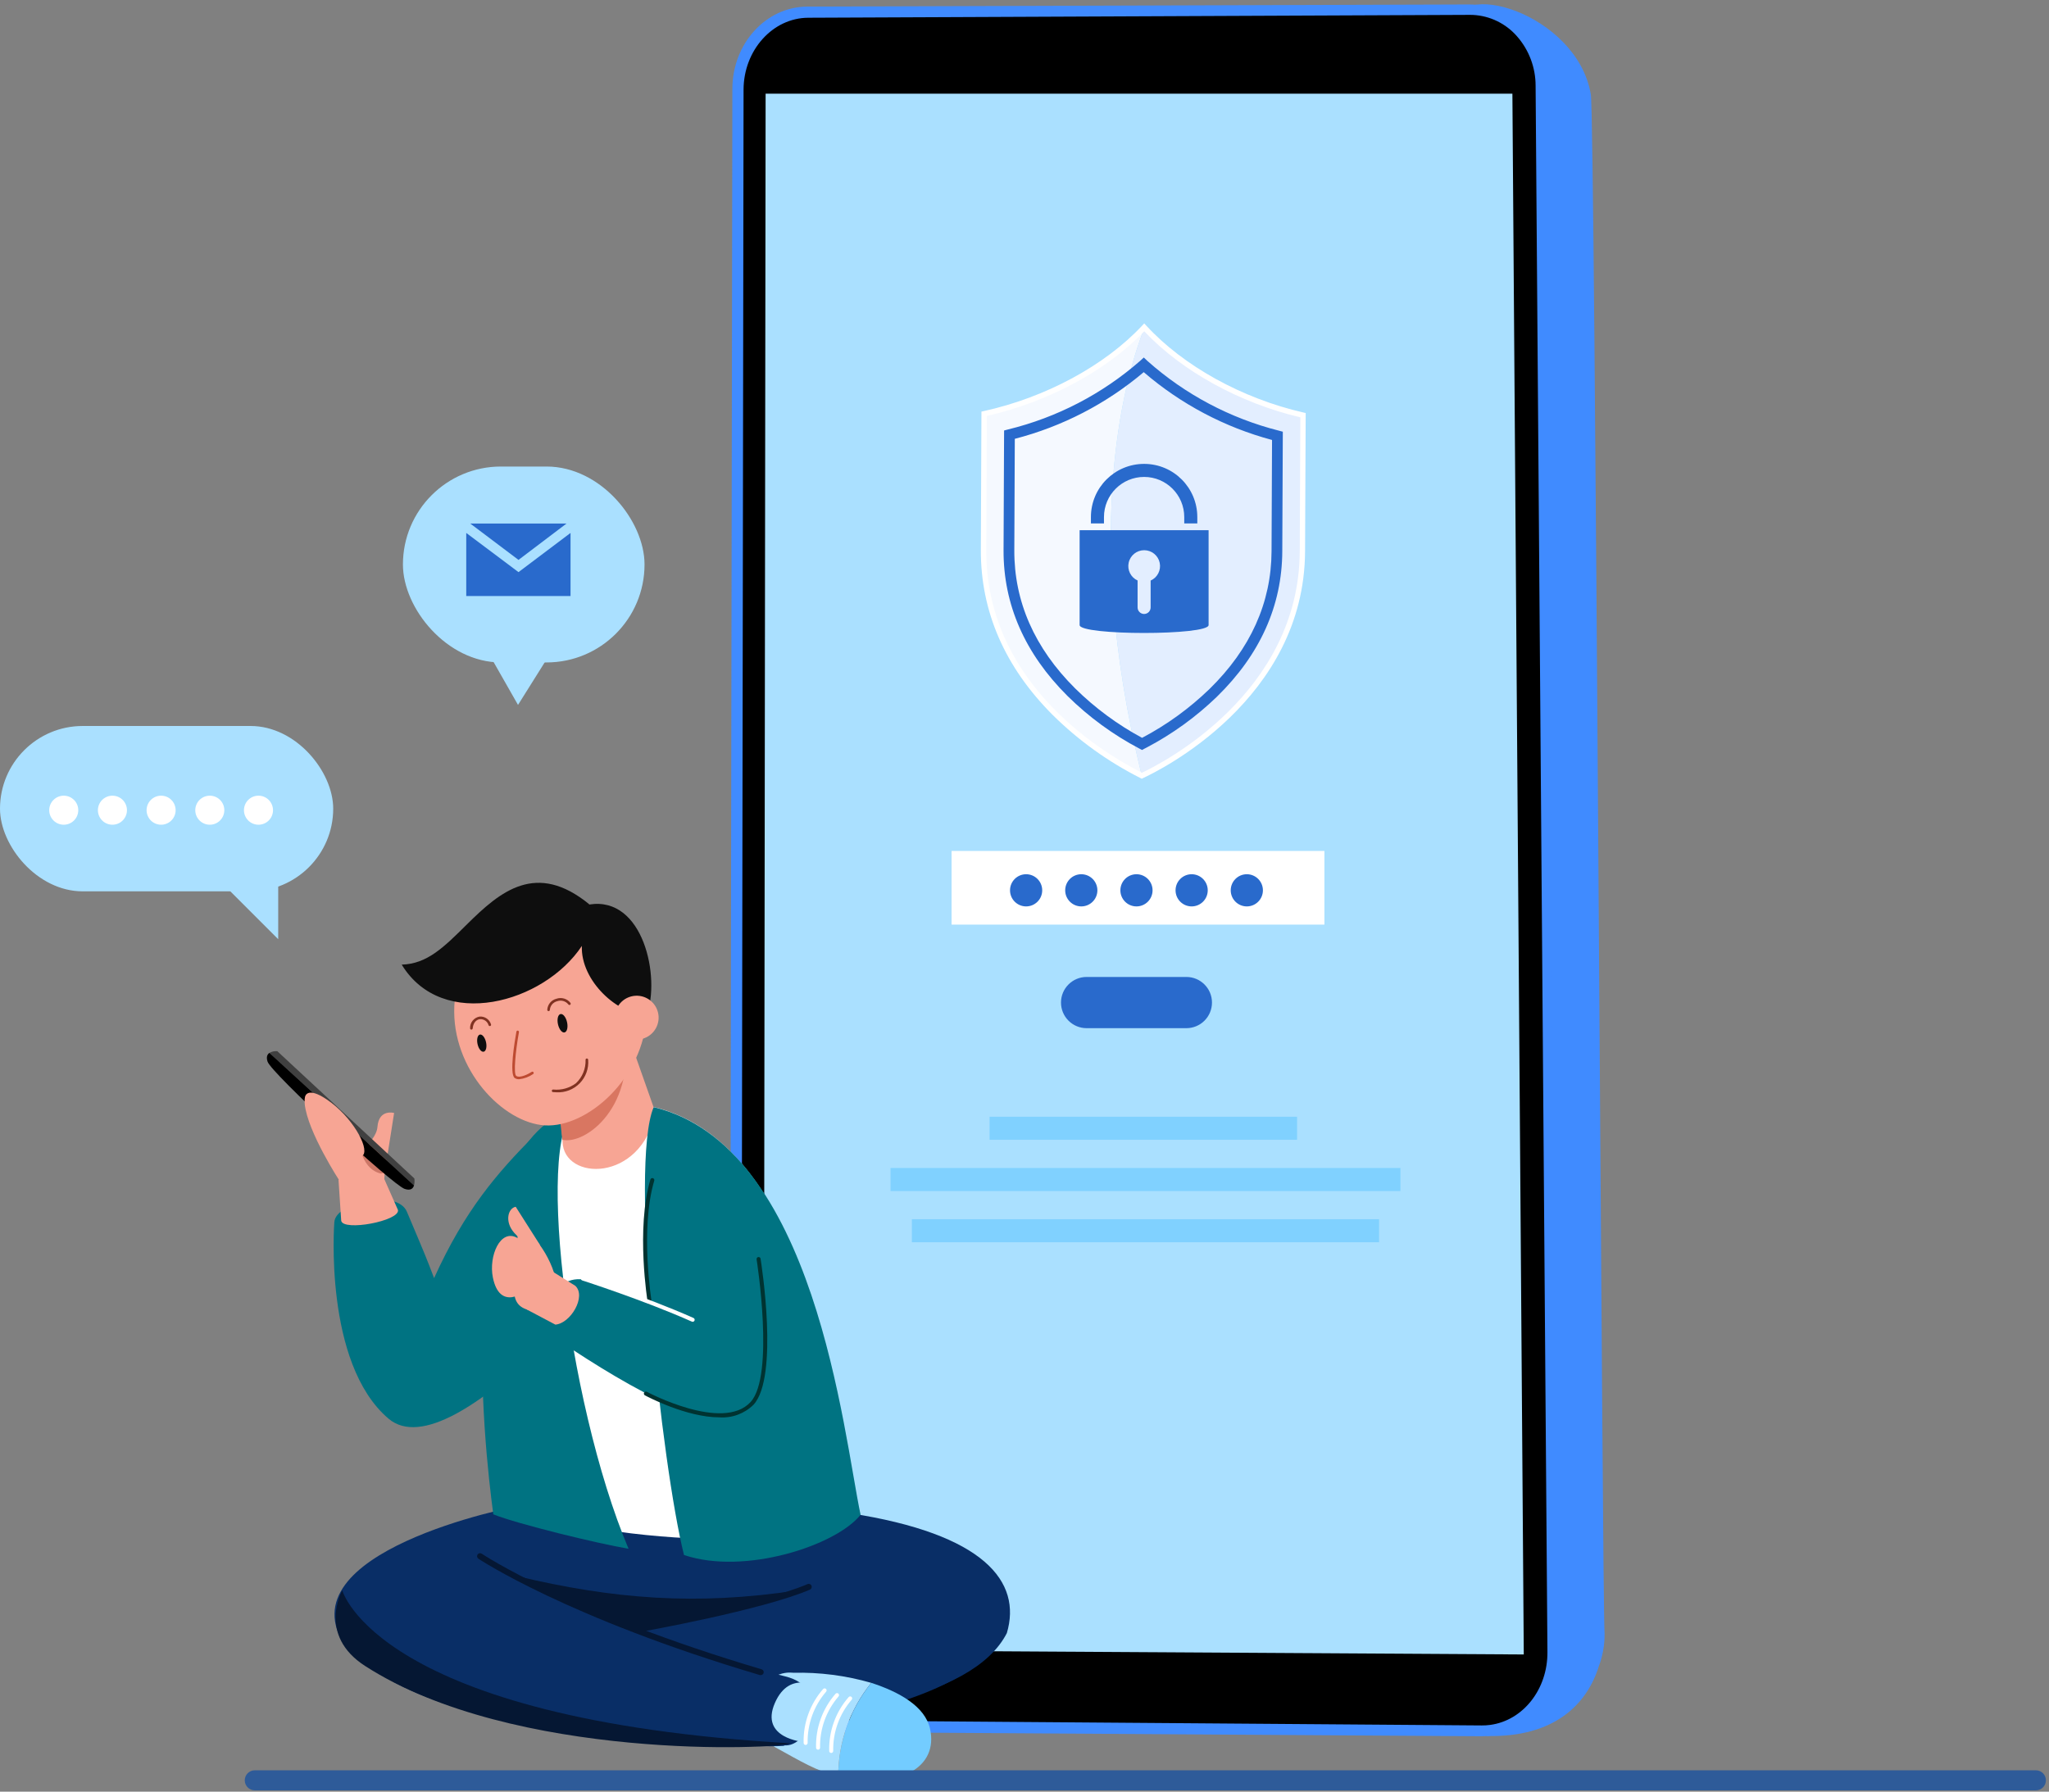 <svg width="343" height="300" viewBox="0 0 343 300" fill="none" xmlns="http://www.w3.org/2000/svg">
<rect x="0" y="0" width="343" height="300" fill="#808080" stroke="none"/>
<path d="M266.299 15.796C263.993 2.138 242.96 -4.028 243.372 4.886L146.953 5.451C140.275 5.49 134.86 11.498 134.853 18.877L134.653 272.459C134.647 280.103 140.153 286.353 146.963 286.412L245.391 287.256C246.179 288.749 247.425 289.95 248.947 290.681C260.235 290.922 265.647 285.347 267.627 279.045C268.294 277.278 268.626 275.402 268.605 273.513C268.211 270.214 267.011 18.998 266.299 15.796Z" fill="#408BFF"/>
<path d="M247.895 290.72L134.914 289.992C127.864 289.947 122.161 283.528 122.174 275.662L122.598 14.876C122.61 7.291 128.223 1.13 135.137 1.108L245.924 0.748C252.893 0.725 258.591 6.878 258.65 14.497L260.658 276.488C260.717 284.39 255.002 290.765 247.895 290.72Z" fill="#408BFF"/>
<path d="M249.454 288.823C248.981 288.886 248.504 288.916 248.027 288.912L135.08 288.061C129.022 288.015 124.07 282.388 124.08 275.522L124.471 15.022C124.481 8.401 129.354 2.997 135.297 2.971L246.076 2.489C246.249 2.489 246.424 2.489 246.597 2.5C249.426 2.65 252.073 3.938 253.937 6.072C255.954 8.364 257.063 11.313 257.058 14.366L259.039 276.623C259.086 282.836 254.979 288.082 249.454 288.823Z" fill="black"/>
<path d="M253.173 15.683L255.078 277.027L127.838 276.264L128.163 15.682L253.173 15.683Z" fill="#AAE0FF"/>
<path d="M191.596 54.863L191.55 54.815C185.322 61.486 175.385 66.953 164.75 69.282C164.75 69.992 164.729 73.927 164.65 92.063C164.542 116.256 187.567 128.079 191.141 129.893C180.64 87.384 188.866 61.672 191.596 54.863Z" fill="#F5F9FF"/>
<path d="M191.595 54.863C188.865 61.672 180.639 87.384 191.14 129.894C194.603 128.3 217.919 116.494 218.027 92.303C218.108 74.167 218.127 70.232 218.127 69.522C207.542 67.103 197.766 61.568 191.595 54.863Z" fill="#E3EEFF"/>
<path fill-rule="evenodd" clip-rule="evenodd" d="M190.938 130.294L191.132 130.394L191.318 130.298C194.086 129.023 218.356 117.136 218.467 92.298L218.497 85.498C218.521 80.284 218.537 76.736 218.548 74.329C218.564 71.024 218.569 69.871 218.569 69.518V69.157L218.217 69.077C207.963 66.734 198.13 61.305 191.917 54.553L191.541 54.153L191.21 54.507C184.952 61.21 175.021 66.569 164.644 68.842L164.292 68.919L164.192 92.061C164.15 102.365 168.186 111.66 176.192 119.688C180.52 123.975 185.497 127.554 190.938 130.294ZM165.101 92.066L165.201 69.644C175.44 67.33 185.228 62.064 191.549 55.473C197.821 62.135 207.532 67.491 217.678 69.879C217.676 70.27 217.673 70.947 217.668 72.089C217.658 74.325 217.64 78.345 217.608 85.5L217.578 92.3C217.472 116.073 194.651 127.744 191.151 129.393C183.124 125.28 165.001 113.597 165.101 92.066Z" fill="white"/>
<path fill-rule="evenodd" clip-rule="evenodd" d="M190.766 125.362L191.177 125.576L191.581 125.359L191.861 125.215L191.922 125.183C196.242 122.916 200.216 120.042 203.722 116.649C210.935 109.599 214.612 101.415 214.652 92.315L214.742 72.286L214.071 72.107C205.931 70.041 198.405 66.054 192.124 60.478L191.47 59.861L190.851 60.429C184.512 65.972 176.932 69.909 168.751 71.906L168.084 72.083L167.994 92.112C167.953 101.209 171.557 109.428 178.706 116.543C182.27 120.06 186.334 123.032 190.766 125.362ZM169.794 92.12L169.877 73.476L169.878 73.477C177.82 71.426 185.197 67.61 191.459 62.313C197.673 67.666 205.015 71.547 212.938 73.669L212.855 92.313C212.817 100.909 209.322 108.667 202.468 115.367C199.113 118.614 195.314 121.368 191.184 123.546C187.073 121.333 183.299 118.545 179.975 115.266C173.181 108.504 169.755 100.72 169.794 92.12Z" fill="#296ACC"/>
<path fill-rule="evenodd" clip-rule="evenodd" d="M180.728 104.66V88.78H202.318V104.66C202.318 106.428 180.728 106.428 180.728 104.66ZM192.615 101.713V97.213V97.211C193.758 96.702 194.391 95.463 194.133 94.238C193.876 93.013 192.798 92.135 191.546 92.129C190.295 92.123 189.209 92.992 188.94 94.215C188.671 95.437 189.292 96.681 190.431 97.201V101.713C190.431 102.316 190.92 102.805 191.523 102.805C192.126 102.805 192.615 102.316 192.615 101.713Z" fill="#296ACC"/>
<path d="M200.428 87.648H198.242V86.578C198.242 82.867 195.234 79.859 191.523 79.859C187.812 79.859 184.804 82.867 184.804 86.578V87.648H182.618V86.578C182.618 81.66 186.605 77.674 191.523 77.674C196.44 77.674 200.427 81.66 200.427 86.578L200.428 87.648Z" fill="#296ACC"/>
<rect x="159.295" y="142.485" width="62.409" height="12.335" fill="white"/>
<circle cx="171.771" cy="149.077" r="2.694" fill="#296ACC"/>
<circle cx="181.007" cy="149.077" r="2.694" fill="#296ACC"/>
<circle cx="190.244" cy="149.077" r="2.694" fill="#296ACC"/>
<circle cx="199.48" cy="149.077" r="2.694" fill="#296ACC"/>
<circle cx="208.716" cy="149.077" r="2.694" fill="#296ACC"/>
<path d="M198.597 172.16H181.897C180.76 172.16 179.669 171.709 178.865 170.904C178.06 170.1 177.609 169.009 177.609 167.872C177.609 165.504 179.529 163.584 181.897 163.584H198.597C200.965 163.585 202.884 165.504 202.884 167.872C202.884 169.009 202.433 170.1 201.629 170.904C200.825 171.708 199.734 172.16 198.597 172.16Z" fill="#296ACC"/>
<rect x="165.656" y="186.99" width="51.472" height="3.86" fill="#80D1FF"/>
<rect x="149.071" y="195.569" width="85.357" height="3.86" fill="#80D1FF"/>
<rect x="152.645" y="204.147" width="78.208" height="3.86" fill="#80D1FF"/>
<path d="M89.421 190.155C83.243 196.408 77.85 202.564 72.666 214.006C71.23 210.279 71.582 211.098 68.118 202.906C66.525 199.053 56.227 201.232 55.967 204.622C55.967 204.622 54.117 228.231 65.02 237.529C75.923 246.827 106.66 208.006 106.66 208.006C116.479 194.587 99.985 181.77 89.421 190.155Z" fill="#007382"/>
<path d="M168.545 273.449C156.956 296.061 72.419 288.01 57.869 275.704C47.116 259.919 86.069 252.204 86.932 252.181C106.078 251.659 132.458 253.361 142.18 253.361C164.785 256.834 171.09 264.841 168.545 273.449Z" fill="#092E66"/>
<path d="M86.752 263.96C102.476 267.687 116.428 268.909 133.578 266.28C133.578 266.28 107.311 277.89 107.168 278.32C107.025 278.75 86.752 263.96 86.752 263.96Z" fill="#051733"/>
<path d="M166.529 276.07C149.596 294.819 77.329 293.016 91.229 275.97C103.844 274.393 138.505 265.97 141.561 264.31C152.215 255.675 173.416 265.923 166.529 276.07Z" fill="#092E66"/>
<path d="M155.686 289.469C154.848 285.697 150.498 283.293 145.853 281.78C142.276 286.208 140.324 291.727 140.321 297.419C150.629 299.733 157.126 295.949 155.686 289.469Z" fill="#73CCFF"/>
<path d="M132.772 280.094C132.772 280.094 128.451 279.356 127.186 284.521C126.757 286.274 125.5 289.791 129.715 292.531C133.915 294.847 136.829 296.631 140.315 297.419C140.317 291.727 142.27 286.208 145.847 281.781C141.6 280.554 137.191 279.985 132.772 280.094Z" fill="#AAE0FF"/>
<path d="M131.419 280.69C139.665 282.667 135.429 292.833 131.182 292.231C135.808 292.887 49.294 292.897 57.733 266.731H57.767C60.993 261.22 71.073 256.458 79.238 260.053C98.15 270.089 115.999 277.053 131.419 280.69Z" fill="#092E66"/>
<path d="M134.509 291.669C134.509 291.669 127.151 291.094 129.702 285.18C132.253 279.266 137.429 282.735 137.429 282.735C137.429 282.735 140.191 288.77 134.509 291.669Z" fill="#AAE0FF"/>
<path d="M134.863 292.177C134.682 292.177 134.534 292.034 134.527 291.853C134.437 288.53 135.607 285.296 137.802 282.8C137.932 282.671 138.141 282.669 138.273 282.796C138.404 282.923 138.41 283.132 138.286 283.266C136.236 285.642 135.137 288.692 135.199 291.829C135.202 291.918 135.17 292.005 135.109 292.07C135.048 292.135 134.964 292.174 134.875 292.177H134.863Z" fill="white"/>
<path d="M136.942 292.972C136.761 292.972 136.613 292.828 136.607 292.647C136.517 289.325 137.687 286.091 139.882 283.595C140.012 283.466 140.221 283.464 140.353 283.591C140.484 283.718 140.49 283.927 140.366 284.061C138.316 286.437 137.217 289.487 137.279 292.624C137.282 292.713 137.25 292.8 137.189 292.865C137.128 292.93 137.044 292.969 136.955 292.972H136.942Z" fill="white"/>
<path d="M139.144 293.522C138.963 293.522 138.815 293.379 138.808 293.198C138.718 289.875 139.888 286.642 142.082 284.145C142.212 284.016 142.421 284.014 142.553 284.141C142.684 284.268 142.69 284.477 142.566 284.611C140.517 286.987 139.417 290.037 139.479 293.174C139.485 293.359 139.34 293.514 139.155 293.521L139.144 293.522Z" fill="white"/>
<path d="M132.29 291.895C130.527 292.871 85.943 294.944 61.124 278.959C53.047 273.759 57.296 266.291 57.296 266.291C57.296 266.291 63.074 287.934 132.29 291.895Z" fill="#051733"/>
<path d="M127.311 280.487C127.263 280.487 127.214 280.48 127.168 280.466C95.031 270.947 80.227 261.09 80.082 260.991C79.851 260.835 79.791 260.522 79.947 260.292C80.102 260.061 80.415 260 80.646 260.156C80.791 260.256 95.488 270.031 127.454 279.5C127.71 279.556 127.879 279.801 127.841 280.06C127.803 280.319 127.572 280.505 127.311 280.487Z" fill="#051733"/>
<path d="M106.958 273.29C106.682 273.314 106.438 273.11 106.414 272.834C106.39 272.558 106.594 272.314 106.87 272.29C107.07 272.254 127.336 268.608 135.18 265.246C135.436 265.136 135.733 265.254 135.843 265.51C135.954 265.765 135.836 266.063 135.58 266.173C127.629 269.581 107.886 273.133 107.05 273.283C107.02 273.288 106.989 273.29 106.958 273.29Z" fill="#051733"/>
<path d="M143.384 253.337C144.089 258.743 105.607 260.037 85.925 252.197C82.981 239.997 72.825 184.453 103.172 184.621C135.941 184.802 140.269 238.605 143.384 253.337Z" fill="white"/>
<path d="M57.117 204.396L56.664 197.52L63.892 196.431L66.623 202.613C66.932 204.442 57.426 206.224 57.117 204.396Z" fill="#F7A594"/>
<path d="M64.223 197.5L65.974 186.357C65.974 186.357 63.427 185.641 63.188 188.665C62.949 191.689 58.014 193.6 59.288 196.545C60.562 199.49 64.223 197.5 64.223 197.5Z" fill="#F7A594"/>
<path d="M56.9 197.819C56.9 197.819 51.48 189.539 51.01 184.845C50.961 183.126 51.726 182.616 51.726 182.616L64.063 194.716C64.063 194.716 64.863 197.183 63.904 198.216C62.936 199.122 61.64 199.592 60.317 199.517C58.994 199.442 57.759 198.828 56.9 197.819Z" fill="#F7A594"/>
<path d="M64.523 194.884C64.523 194.884 64.648 196.844 63.523 196.441C60.223 195.475 60.032 190.635 60.032 190.635L64.523 194.884Z" fill="#CC7767"/>
<path d="M69.364 197.323L46.414 176.006C45.957 175.974 45.501 176.075 45.101 176.298L69.301 198.498C69.401 198.115 69.422 197.715 69.364 197.323Z" fill="#404040"/>
<path d="M45.101 176.298C44.752 176.539 44.53 176.967 44.789 177.757C45.429 179.709 65.689 198.374 67.739 199.072C68.739 199.412 69.146 199.002 69.305 198.494L45.101 176.298Z" fill="black"/>
<path d="M51.056 183.691C51.056 183.691 51.29 181.774 54.744 184.126C58.944 186.982 61.757 192.078 60.811 193.383C59.604 195.048 50.141 187.511 51.056 183.691Z" fill="#F7A594"/>
<path d="M96.954 185.541C75.187 190.315 81.054 242.3 82.58 253.565C86.696 255.204 99.989 258.443 105.219 259.33C94.755 234.578 89.262 187.903 96.954 185.541Z" fill="#007382"/>
<path d="M109.724 186.281C107.305 198.074 94.335 197.772 94.167 191.153C94.139 190.975 94.128 190.796 94.133 190.616L93.092 176.302L92.958 174.556L94.1 174.321L104.415 172.272L104.785 172.205L105.085 173.112L106.396 176.841L109.724 186.281Z" fill="#F7A594"/>
<path d="M109.424 185.383C105.324 195.022 110.744 245.351 114.499 260.372C124.652 263.803 139.966 258.786 144.059 253.637C141.155 239.901 136.511 191.915 109.424 185.383Z" fill="#007382"/>
<path d="M108.399 202.891C106.817 211.557 109.831 226.591 112.175 234.4C118.395 238.975 128.06 236.614 128.06 229.583C128.279 222.366 127.669 215.148 126.242 208.071C124.74 189.964 109.184 190.132 108.399 202.891Z" fill="#007382"/>
<path d="M98.872 214.559C92.466 212.249 89.167 221.449 93.831 224.642C104.922 232.126 122.147 242.19 125.21 235.777C129.692 226.398 113.471 219.185 98.872 214.559Z" fill="#007382"/>
<path d="M92.967 221.797L88.225 219.289C85.244 216.979 90.493 212.226 92.625 212.989L96.314 215.304C98.178 217.077 95.526 221.6 92.967 221.797Z" fill="#F7A594"/>
<path d="M88.678 219.392C84.796 218.565 86.139 214.645 87.013 210.167C83.889 196.733 100.981 219.75 88.678 219.392Z" fill="#F7A594"/>
<path d="M90.385 208.446C90.385 208.446 89.118 206.471 86.328 202.062C85.071 202.3 84.399 204.507 86.088 206.44C87.574 208.137 89.723 209.288 90.385 208.446Z" fill="#F7A594"/>
<path d="M86.571 207.269C83.771 205.681 81.771 210.304 82.507 213.914C83.634 219.438 87.744 216.714 88.972 215.235C91.219 212.537 90.006 209.219 86.571 207.269Z" fill="#F7A594"/>
<path d="M108.761 218.415C108.597 218.415 108.457 218.296 108.43 218.134C108.41 218.011 106.422 205.765 108.879 197.49C108.936 197.317 109.119 197.221 109.294 197.273C109.468 197.324 109.57 197.505 109.523 197.681C107.111 205.807 109.073 217.902 109.093 218.024C109.123 218.207 109 218.379 108.817 218.41C108.798 218.413 108.78 218.415 108.761 218.415Z" fill="#003331"/>
<path d="M120.443 237.325C114.908 237.325 108.343 233.847 107.964 233.641C107.858 233.584 107.791 233.475 107.787 233.355C107.783 233.235 107.844 233.123 107.946 233.059C108.048 232.996 108.176 232.992 108.282 233.049C108.409 233.117 121.037 239.812 125.655 234.749C129.706 230.306 126.688 211.062 126.655 210.868C126.626 210.685 126.751 210.512 126.934 210.483C127.117 210.454 127.29 210.579 127.319 210.762C127.447 211.562 130.419 230.521 126.149 235.201C124.639 236.693 122.561 237.466 120.443 237.325Z" fill="#003331"/>
<path d="M115.954 221.325C115.907 221.325 115.861 221.315 115.818 221.296C107.727 217.696 97.595 214.441 97.494 214.408C97.372 214.379 97.277 214.284 97.247 214.162C97.216 214.04 97.257 213.912 97.351 213.829C97.445 213.746 97.577 213.723 97.694 213.768C97.794 213.801 107.961 217.068 116.086 220.682C116.231 220.747 116.311 220.904 116.278 221.059C116.245 221.214 116.108 221.325 115.949 221.325H115.954Z" fill="white"/>
<path d="M94.129 190.841C93.829 187.678 92.09 175.769 94.1 174.319L104.415 172.27C106.78 185.269 97.969 191.759 94.129 190.841Z" fill="#D97661"/>
<path d="M108.255 169.95C107.755 180.579 98.289 188.828 91.248 188.438C84.207 188.048 75.553 179.063 76.054 168.438C76.555 157.813 84.169 149.532 93.061 149.95C101.953 150.368 108.756 159.321 108.255 169.95Z" fill="#F7A594"/>
<path d="M98.682 151.448C89.782 144.143 83.755 149.239 78.196 154.748C74.296 158.613 71.525 161.394 67.247 161.52C74.069 172.704 91.053 167.974 97.401 158.391C97.186 164.265 103.443 169.923 108.255 169.952C110.589 163.672 107.721 150.042 98.682 151.448Z" fill="#0E0E0E"/>
<circle cx="106.582" cy="170.396" r="3.67" transform="rotate(-15.268 106.582 170.396)" fill="#F7A594"/>
<path d="M86.902 180.713C86.64 180.722 86.381 180.65 86.162 180.505C85.241 179.855 86.145 174.405 86.444 172.746C86.465 172.628 86.578 172.549 86.696 172.57C86.815 172.592 86.893 172.705 86.872 172.823C86.283 176.087 85.94 179.816 86.413 180.15C87.035 180.588 88.502 179.809 89.013 179.472C89.113 179.413 89.242 179.443 89.305 179.54C89.369 179.637 89.346 179.767 89.252 179.836C88.551 180.314 87.745 180.615 86.902 180.713Z" fill="#BD4A31"/>
<path d="M93.403 171.502C93.59 172.351 94.083 172.965 94.503 172.872C94.923 172.779 95.113 172.015 94.926 171.166C94.739 170.317 94.245 169.703 93.826 169.796C93.407 169.889 93.216 170.653 93.403 171.502Z" fill="#0E0E0E"/>
<path d="M79.94 174.823C80.115 175.616 80.575 176.188 80.968 176.101C81.361 176.014 81.537 175.301 81.362 174.509C81.187 173.717 80.727 173.144 80.334 173.231C79.941 173.318 79.765 174.032 79.94 174.823Z" fill="#0E0E0E"/>
<path d="M93.162 182.896C92.962 182.898 92.761 182.887 92.562 182.864C92.443 182.848 92.359 182.739 92.375 182.62C92.391 182.501 92.5 182.417 92.619 182.433C93.971 182.57 95.326 182.195 96.414 181.38C97.493 180.362 98.079 178.928 98.023 177.446C98.023 177.388 98.047 177.332 98.09 177.292C98.132 177.252 98.19 177.232 98.248 177.236C98.305 177.238 98.36 177.263 98.399 177.305C98.438 177.347 98.459 177.403 98.457 177.461C98.576 178.912 98.061 180.343 97.045 181.385C96.028 182.427 94.61 182.978 93.157 182.895L93.162 182.896Z" fill="#803221"/>
<path d="M91.829 169.306H91.819C91.761 169.303 91.707 169.278 91.668 169.235C91.629 169.193 91.609 169.137 91.612 169.079C91.664 168.194 92.285 167.445 93.145 167.23C94 166.933 94.95 167.217 95.501 167.935C95.546 167.998 95.555 168.08 95.523 168.151C95.492 168.222 95.425 168.271 95.347 168.279C95.27 168.287 95.195 168.253 95.149 168.19C94.704 167.624 93.947 167.405 93.269 167.646C92.59 167.814 92.096 168.4 92.046 169.098C92.041 169.214 91.945 169.306 91.829 169.306Z" fill="#803221"/>
<path d="M78.914 172.402H78.895C78.837 172.398 78.783 172.37 78.746 172.326C78.708 172.282 78.69 172.224 78.695 172.166C78.663 171.217 79.333 170.388 80.268 170.22C81.138 170.141 81.943 170.684 82.196 171.52C82.236 171.633 82.176 171.757 82.063 171.797C81.95 171.837 81.826 171.777 81.786 171.664C81.599 171.023 80.987 170.602 80.322 170.655C79.806 170.72 79.222 171.161 79.128 172.207C79.117 172.317 79.025 172.401 78.914 172.402Z" fill="#803221"/>
<rect y="121.561" width="55.778" height="27.687" rx="13.843" fill="#AAE0FF"/>
<path d="M46.572 144.774V157.265L33.841 144.534L46.572 144.774Z" fill="#AAE0FF"/>
<circle cx="10.671" cy="135.662" r="2.431" transform="rotate(-45 10.671 135.662)" fill="white"/>
<circle cx="18.821" cy="135.662" r="2.431" transform="rotate(-76.774 18.821 135.662)" fill="white"/>
<circle cx="26.97" cy="135.662" r="2.431" transform="rotate(-76.774 26.97 135.662)" fill="white"/>
<circle cx="35.12" cy="135.662" r="2.431" transform="rotate(-80.783 35.12 135.662)" fill="white"/>
<circle cx="43.27" cy="135.662" r="2.431" transform="rotate(-45 43.27 135.662)" fill="white"/>
<rect x="67.45" y="78.117" width="40.444" height="32.803" rx="16.401" fill="#AAE0FF"/>
<path d="M82.081 109.9L86.715 118.031L91.815 109.9H82.081Z" fill="#AAE0FF"/>
<path d="M86.797 93.751L78.724 87.665H94.829L86.797 93.751Z" fill="#296ACC"/>
<path d="M95.506 89.237V99.798H78.049V89.237L86.797 95.799L95.506 89.237Z" fill="#296ACC"/>
<path d="M340.804 299.781H42.653C41.725 299.781 40.973 299.029 40.973 298.101C40.973 297.173 41.725 296.421 42.653 296.421H340.804C341.732 296.421 342.484 297.173 342.484 298.101C342.484 299.029 341.732 299.781 340.804 299.781Z" fill="#2E5B99"/>
</svg>
